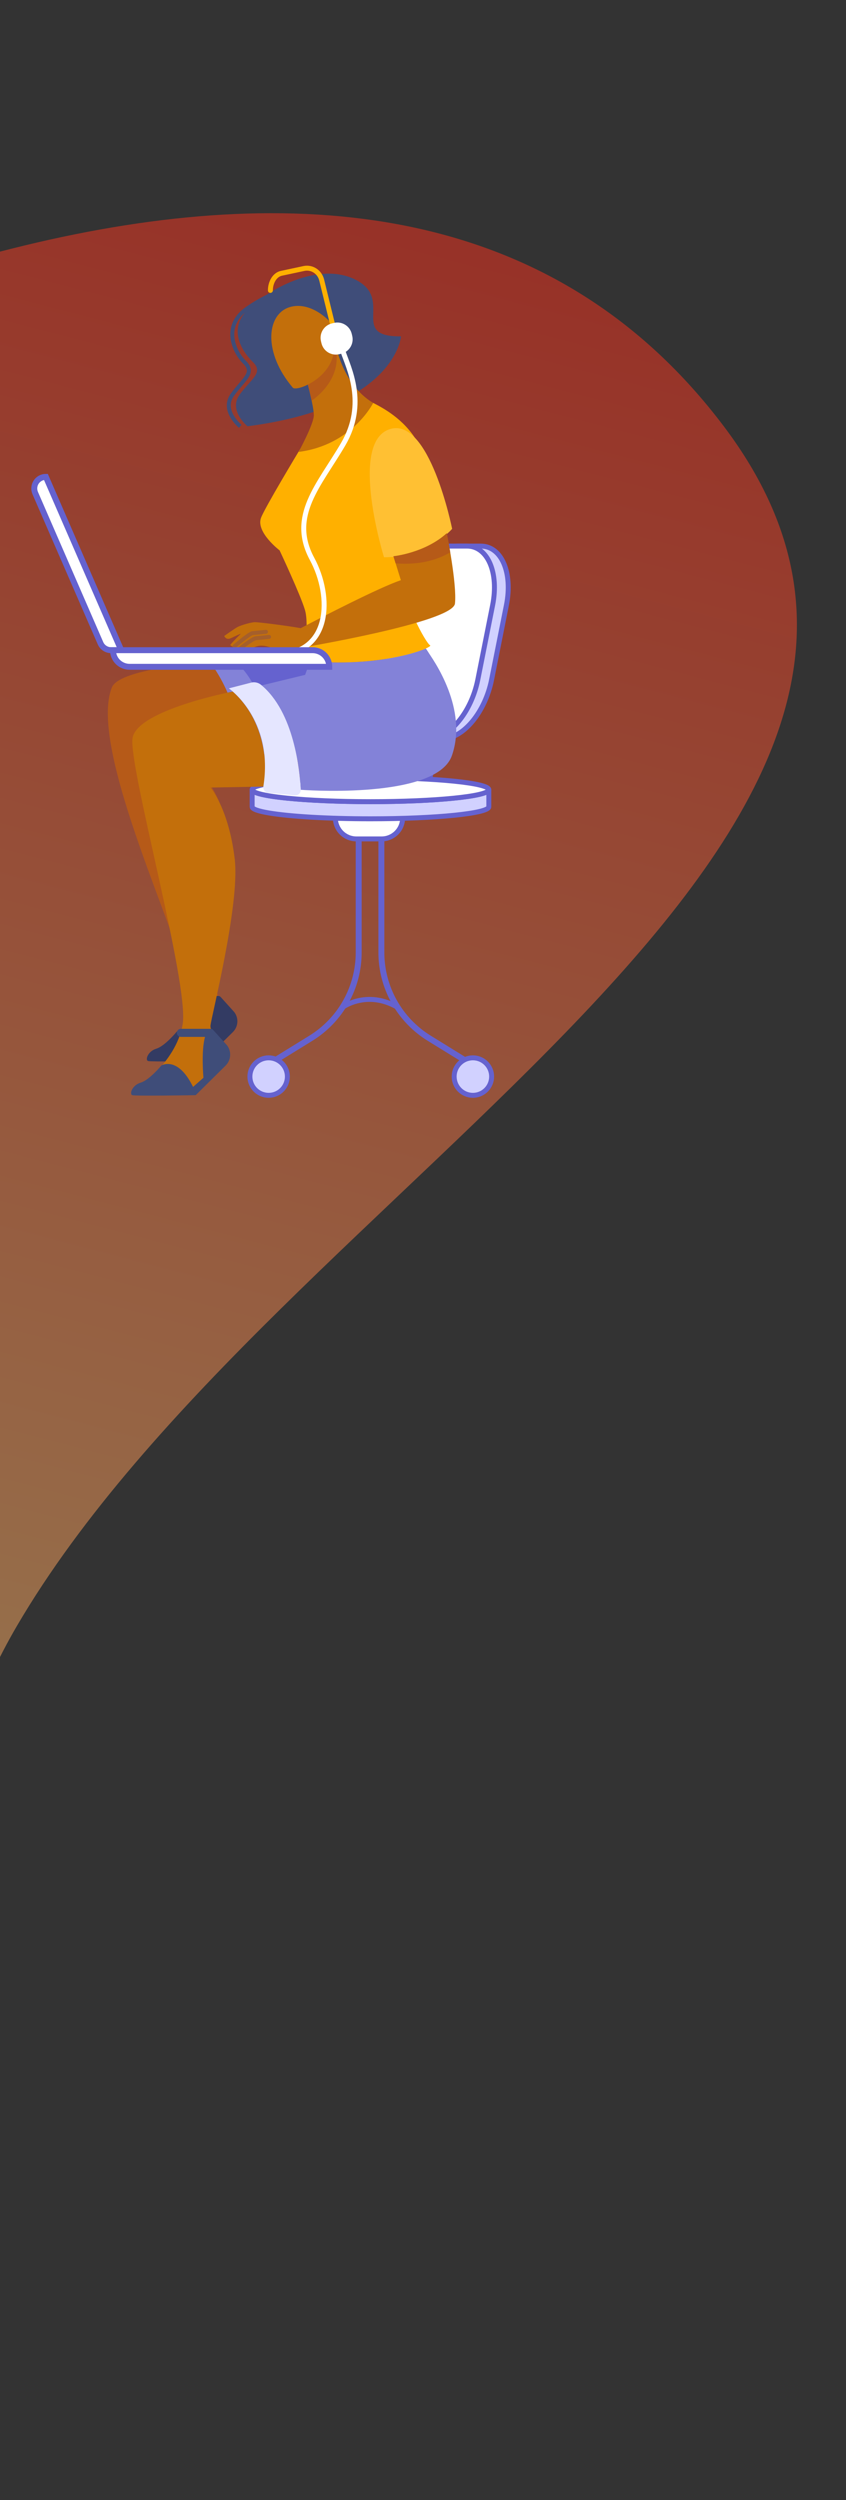 <svg width="855" height="2524" viewBox="0 0 855 2524" fill="none" xmlns="http://www.w3.org/2000/svg">
<rect x="0" y="0" width="855" height="2524" fill="#333333" stroke="none"/>
<path fill-rule="evenodd" clip-rule="evenodd" d="M-407.188 2374.21C-861.241 2393.32 -1351.32 2148.18 -1441.54 1702.77C-1536.02 1236.37 -1176.84 842.56 -766.127 602.199C-286.576 321.55 397.39 -12.871 731.841 430.837C1043.67 844.534 279.135 1194.44 17.175 1641.38C-140.629 1910.62 -95.387 2361.09 -407.188 2374.21Z" fill="url(#paint0_linear)" fill-opacity="0.49"/>
<path d="M385.434 846.973V961.594C385.434 978.948 389.874 996.014 398.332 1011.17C406.789 1026.32 418.983 1039.06 433.754 1048.17L476.034 1074.25" stroke="#6562CF" stroke-width="6" stroke-miterlimit="10" stroke-linecap="round"/>
<path d="M362.508 846.973V961.594C362.508 978.947 358.069 996.013 349.613 1011.17C341.156 1026.32 328.964 1039.06 314.195 1048.17L271.908 1074.25" stroke="#6562CF" stroke-width="6" stroke-miterlimit="10" stroke-linecap="round"/>
<path d="M385.673 846.967H360.152C354.519 846.967 349.117 844.729 345.134 840.746C341.15 836.762 338.913 831.36 338.913 825.727H406.932C406.932 828.518 406.382 831.281 405.314 833.86C404.245 836.438 402.679 838.78 400.704 840.753C398.73 842.725 396.386 844.289 393.807 845.355C391.228 846.422 388.464 846.969 385.673 846.967Z" fill="white" stroke="#6562CF" stroke-width="5" stroke-miterlimit="10"/>
<path d="M413.404 789.022H433.979L441.997 744.333H421.422L413.404 789.022Z" fill="white" stroke="#6562CF" stroke-width="5" stroke-miterlimit="10"/>
<path d="M254.83 797.213V814.529C254.83 816.819 261.103 818.963 272.008 820.789C292.955 824.3 330.988 826.649 374.436 826.649C440.484 826.649 494.034 821.22 494.034 814.529V797.213C494.034 800.598 480.282 803.671 458.12 805.841C436.548 808.032 407.012 809.359 374.456 809.359C341.899 809.359 312.337 808.032 290.765 805.894C283.57 805.177 277.265 804.374 272.028 803.498C261.103 801.646 254.83 799.503 254.83 797.213Z" fill="#D1D1FF" stroke="#6562CF" stroke-width="5" stroke-miterlimit="10"/>
<path d="M254.83 797.213C254.83 799.503 261.103 801.647 272.008 803.472C277.245 804.348 283.55 805.151 290.745 805.868C312.317 808.032 341.853 809.359 374.456 809.359C407.058 809.359 436.568 808.032 458.139 805.894C480.302 803.698 494.054 800.624 494.054 797.266C494.054 790.569 440.504 785.133 374.456 785.133C321.941 785.133 277.331 788.564 261.249 793.343C257.081 794.518 254.83 795.839 254.83 797.213Z" fill="white" stroke="#6562CF" stroke-width="5" stroke-miterlimit="10"/>
<path d="M423.645 745.8H447.221C468.069 745.8 490.284 719.098 496.842 686.15L511.803 610.975C518.36 578.027 506.778 551.325 485.917 551.325H462.354C441.513 551.325 419.298 578.027 412.74 610.975L397.773 686.15C391.215 719.091 402.797 745.8 423.645 745.8Z" fill="#D1D1FF" stroke="#6562CF" stroke-width="5" stroke-miterlimit="10"/>
<path d="M409.707 745.8H433.283C454.131 745.8 476.346 719.098 482.903 686.15L497.864 610.975C504.422 578.027 492.84 551.325 471.978 551.325H448.416C427.574 551.325 405.359 578.027 398.801 610.975L383.834 686.15C377.277 719.091 388.859 745.8 409.707 745.8Z" fill="white" stroke="#6562CF" stroke-width="5" stroke-miterlimit="10"/>
<path d="M477.925 1105.83C488.384 1105.83 496.862 1097.35 496.862 1086.89C496.862 1076.44 488.384 1067.96 477.925 1067.96C467.467 1067.96 458.989 1076.44 458.989 1086.89C458.989 1097.35 467.467 1105.83 477.925 1105.83Z" fill="#D1D1FF" stroke="#6562CF" stroke-width="5" stroke-miterlimit="10"/>
<path d="M271.504 1105.83C281.962 1105.83 290.44 1097.35 290.44 1086.89C290.44 1076.44 281.962 1067.96 271.504 1067.96C261.045 1067.96 252.567 1076.44 252.567 1086.89C252.567 1097.35 261.045 1105.83 271.504 1105.83Z" fill="#D1D1FF" stroke="#6562CF" stroke-width="5" stroke-miterlimit="10"/>
<path d="M346.134 1016.98C346.134 1016.98 370.646 998.989 401.841 1016.98" stroke="#6562CF" stroke-width="5" stroke-miterlimit="10"/>
<path d="M436.847 742.143C402.996 790.111 267.408 760.774 267.408 760.774C266.512 742.136 267.873 693.232 234.799 665.342L311.268 667.333C371.668 672.981 416.404 660.908 430.322 654.682C442.269 672.059 460.741 708.272 436.847 742.143Z" fill="#6562CF"/>
<path d="M214.688 668.295C214.688 668.295 121.101 673.997 113.09 693.975C88.053 756.26 185.145 952.48 191.264 1000.71C196.388 1041.29 162.85 1063 162.85 1063C162.85 1063 177.943 1073.37 199.123 1067.65C203.656 1066.42 207.858 1060.72 216.32 1053.85C222.613 1048.75 238.111 1039.56 237.845 1031.81C237.407 1019.04 218.796 1009.18 219.321 1001.21C219.845 993.24 235.323 886.744 229.94 840.953C223.967 789.845 185.47 761.915 185.47 761.915L267.707 760.92C267.707 760.92 254.837 693.796 214.688 668.295Z" fill="#B65A18"/>
<path d="M269.001 760.82C269.001 760.82 276.05 696.212 233.159 664.054C229.768 661.512 220.303 664.618 214.86 665.693C212.869 666.092 212.345 668.348 213.533 670.028C241.96 710.894 242.538 745.939 240.58 766.648L269.001 760.82Z" fill="#8382D8"/>
<path d="M236.73 1021.75C239.003 1024.7 240.122 1028.37 239.878 1032.08C239.633 1035.8 238.042 1039.29 235.403 1041.91L205.767 1071.18C205.767 1071.18 152.754 1072.17 149.641 1071.18C146.529 1070.19 149.336 1061.33 157.965 1058.74C166.593 1056.16 178.388 1041.81 178.388 1041.81C178.388 1041.81 187.806 1031.71 203.172 1062.97L213.453 1053.94C213.453 1053.94 211.024 1027.3 215.039 1013.49H191.264C190.72 1013.5 190.18 1013.39 189.676 1013.19C189.172 1012.98 188.713 1012.68 188.326 1012.3C187.939 1011.91 187.632 1011.46 187.422 1010.95C187.212 1010.45 187.104 1009.91 187.103 1009.37C187.13 1008.33 187.562 1007.35 188.306 1006.62C189.05 1005.9 190.047 1005.49 191.085 1005.49H220.568C221.04 1005.49 221.507 1005.59 221.938 1005.78C222.369 1005.98 222.755 1006.26 223.071 1006.61L236.73 1021.75Z" fill="#333B63"/>
<path d="M456.759 762.718C442.376 804.321 324.085 798.832 303.92 797.365C303.924 797.336 303.924 797.307 303.92 797.279C303.024 778.641 297.568 719.834 264.494 691.944L308.394 681.324L313.319 667.525C372.332 672.682 416.012 660.994 430.063 654.808C439.754 667.698 472.781 716.349 456.759 762.718Z" fill="#8382D8"/>
<path d="M235.263 698.163C235.263 698.163 138.126 716.881 133.937 745.289C129.749 773.696 191.264 993.546 184.627 1033.9C177.99 1074.26 134.309 1102.16 134.309 1102.16C134.309 1102.16 170.456 1109.06 189.831 1102.16C194.251 1100.58 202.276 1089.95 209.683 1085.71C216.719 1081.69 231.473 1074.74 231.208 1066.99C230.77 1054.22 212.159 1043.7 212.683 1035.73C213.207 1027.75 242.624 913.293 237.241 867.502C231.268 816.395 212.683 795.102 212.683 795.102L267.043 794.106C267.043 794.106 277.225 736.434 235.263 698.163Z" fill="#C36F0B"/>
<path d="M271.616 800.418L298.398 803.073C299.146 803.074 299.887 802.923 300.575 802.628C301.263 802.334 301.884 801.903 302.4 801.36C302.916 800.818 303.316 800.177 303.577 799.475C303.837 798.774 303.951 798.026 303.914 797.279C303.011 778.515 297.489 719.018 263.797 691.36C262.426 690.24 260.811 689.457 259.082 689.074C257.352 688.691 255.558 688.719 253.841 689.156L231.274 694.964C231.274 694.964 276.886 726.12 266.167 794C266.039 794.79 266.085 795.598 266.3 796.369C266.514 797.14 266.894 797.855 267.412 798.465C267.93 799.076 268.574 799.566 269.3 799.903C270.026 800.24 270.816 800.416 271.616 800.418Z" fill="#E5E6FF"/>
<path d="M229.363 1055.24C231.687 1058.24 232.832 1062 232.58 1065.79C232.328 1069.58 230.697 1073.15 227.996 1075.82L197.762 1105.68C197.762 1105.68 136.911 1106.69 133.732 1105.68C130.552 1104.68 133.42 1095.64 142.228 1093C151.035 1090.36 163.062 1075.74 163.062 1075.74C163.062 1075.74 179.443 1065.44 195.114 1097.33L205.608 1088.11C205.608 1088.11 203.125 1060.9 207.221 1046.85H182.954C182.399 1046.86 181.848 1046.75 181.333 1046.54C180.819 1046.33 180.35 1046.02 179.955 1045.63C179.561 1045.24 179.247 1044.78 179.033 1044.27C178.818 1043.75 178.707 1043.2 178.707 1042.65C178.732 1041.58 179.173 1040.57 179.934 1039.83C180.696 1039.09 181.717 1038.67 182.782 1038.67H212.856C213.337 1038.67 213.814 1038.77 214.254 1038.96C214.695 1039.16 215.089 1039.44 215.411 1039.8L229.363 1055.24Z" fill="#3F4D79"/>
<path d="M377.276 406.816C386.443 411.642 408.18 422.627 421.806 446.043C435.433 469.46 405.565 554.63 405.963 580.038C406.361 605.446 430.448 649.452 434.643 651.443C438.838 653.434 385.394 675.337 306.542 666.888C306.542 666.888 312.781 631.352 308.228 615.906C303.675 600.461 282.581 555.659 282.581 555.659C282.581 555.659 258.614 537.433 263.724 522.977C267.129 513.346 303.037 453.869 303.037 453.869L377.276 406.816Z" fill="#FFB000"/>
<path d="M456.945 533.908C456.945 533.908 432.566 562.622 388.095 562.622C388.095 562.622 352.486 447.968 393.233 433.492C433.979 419.016 456.945 533.908 456.945 533.908Z" fill="#FFC033"/>
<path d="M459.805 609.349C457.728 628.531 301.717 654.417 301.717 654.417L301.67 654.324C298.836 655.777 288.442 660.596 281.44 657.032C273.269 652.857 266.048 651.058 261.05 652.153C254.877 653.481 247.848 658.246 244.33 657.191C240.066 655.952 236.079 653.903 232.589 651.158C236.019 647.196 239.648 643.41 243.461 639.814C239.949 640.916 234.932 643.797 232.336 644.666C228.175 646.1 226.595 642.064 226.595 642.064C226.595 642.064 236.591 635.016 239.312 633.436C244.065 630.741 254.751 628.126 257.684 628.126C262.815 628.259 290.307 631.73 303.914 634.193C326.262 622.517 383.071 593.227 405.12 585.74L397.62 561.553C397.62 561.553 429.267 558.467 451.509 538.323C451.509 538.382 461.949 589.51 459.805 609.349Z" fill="#C36F0B"/>
<path d="M237.062 652.465C237.062 652.465 252.076 639.489 255.375 639.191C261.189 638.633 268.782 637.863 268.782 637.863" stroke="#A55F2B" stroke-width="4" stroke-miterlimit="10" stroke-linecap="round"/>
<path d="M241.947 655.292C241.947 655.292 255.222 644.673 258.541 644.347C264.355 643.79 271.948 643.02 271.948 643.02" stroke="#A55F2B" stroke-width="4" stroke-miterlimit="10" stroke-linecap="round"/>
<path d="M455.033 557.611C445.243 563.359 427.535 570.998 399.81 568.728L397.613 561.633C397.613 561.633 429.267 558.553 451.502 538.402C451.502 538.382 453.175 546.52 455.033 557.611Z" fill="#B65A18"/>
<path d="M405.279 339.58C405.279 339.58 400.155 410.958 250.131 430.366C250.131 430.366 230.558 414.469 242.166 398.427C253.775 382.384 266.625 376.484 255.66 365.612C244.695 354.74 229.376 332.206 251.505 311.437C273.634 290.669 324.217 263.144 360.962 283.249C397.706 303.353 352.645 340.217 405.279 339.58Z" fill="#3F4D79"/>
<path d="M242.857 430.405C242.857 430.405 223.283 414.509 234.892 398.473C246.501 382.437 258.069 376.53 247.098 365.658C236.126 354.786 224.803 328.668 249.793 311.451C278.811 291.459 309.31 282.372 345.165 296.185" stroke="#3F4D79" stroke-width="4" stroke-miterlimit="10"/>
<path d="M338.614 344.551C338.614 344.551 344.714 387.495 377.164 406.81C377.164 406.81 355.924 449.375 301.75 456.258C301.75 456.258 317.215 428.109 317.175 419.142C317.135 410.175 310.073 384.236 310.073 384.236L338.614 344.551Z" fill="#C36F0B"/>
<path d="M340.286 360.561C340.831 380.599 326.799 396.27 314.958 404.533C312.887 394.63 310.073 384.236 310.073 384.236L338.614 344.551C339.06 347.326 339.652 350.075 340.386 352.788C340.247 355.151 340.207 357.753 340.286 360.561Z" fill="#B65A18"/>
<path d="M335.295 326.856C324.251 314.245 307.584 305.324 292.411 310.196C269.081 317.696 265.981 356.333 295.936 391.404C299.487 395.559 333.961 382.55 337.452 354.939C339.278 340.516 335.295 326.856 335.295 326.856Z" fill="#C36F0B"/>
<path d="M336.623 329.604L325.06 282.552C322.983 274.534 315.383 269.516 307.498 270.996L284.698 275.861C277.397 277.242 273.242 285.459 273.276 293.198" stroke="#FFB000" stroke-width="5" stroke-miterlimit="10" stroke-linecap="round"/>
<path d="M337.454 326.024L335.447 326.507C327.418 328.439 322.475 336.514 324.407 344.544L324.89 346.551C326.822 354.581 334.898 359.524 342.927 357.591L344.934 357.109C352.964 355.176 357.907 347.101 355.975 339.071L355.492 337.064C353.56 329.034 345.484 324.091 337.454 326.024Z" fill="white"/>
<path d="M346.818 355.271C352.127 371.2 370.997 407.201 346.818 448.505C322.638 489.81 291.847 520.693 315.43 564.367C335.899 602.28 334.545 660.529 279.588 660.529" stroke="white" stroke-width="5" stroke-miterlimit="10" stroke-linecap="round"/>
<path d="M122.528 656.421H112.32C110.04 656.422 107.809 655.759 105.9 654.511C103.991 653.264 102.488 651.487 101.574 649.398L35.612 497.821C34.835 496.038 34.514 494.089 34.679 492.151C34.843 490.213 35.487 488.346 36.554 486.72C37.62 485.093 39.075 483.757 40.786 482.833C42.498 481.909 44.413 481.426 46.358 481.427L122.528 656.421Z" fill="white" stroke="#6562CF" stroke-width="6" stroke-miterlimit="10"/>
<path d="M332.773 673.2H130.938C128.734 673.2 126.553 672.766 124.517 671.923C122.482 671.079 120.633 669.843 119.075 668.285C117.518 666.727 116.282 664.877 115.44 662.842C114.597 660.806 114.164 658.624 114.165 656.421H315.994C320.444 656.421 324.712 658.189 327.858 661.335C331.005 664.482 332.773 668.75 332.773 673.2Z" fill="white" stroke="#6562CF" stroke-width="6" stroke-miterlimit="10"/>
<defs>
<linearGradient id="paint0_linear" x1="-503.613" y1="2380.08" x2="226.158" y2="-419.625" gradientUnits="userSpaceOnUse">
<stop stop-color="#FCF089"/>
<stop offset="1" stop-color="#FF0000"/>
</linearGradient>
</defs>
</svg>
